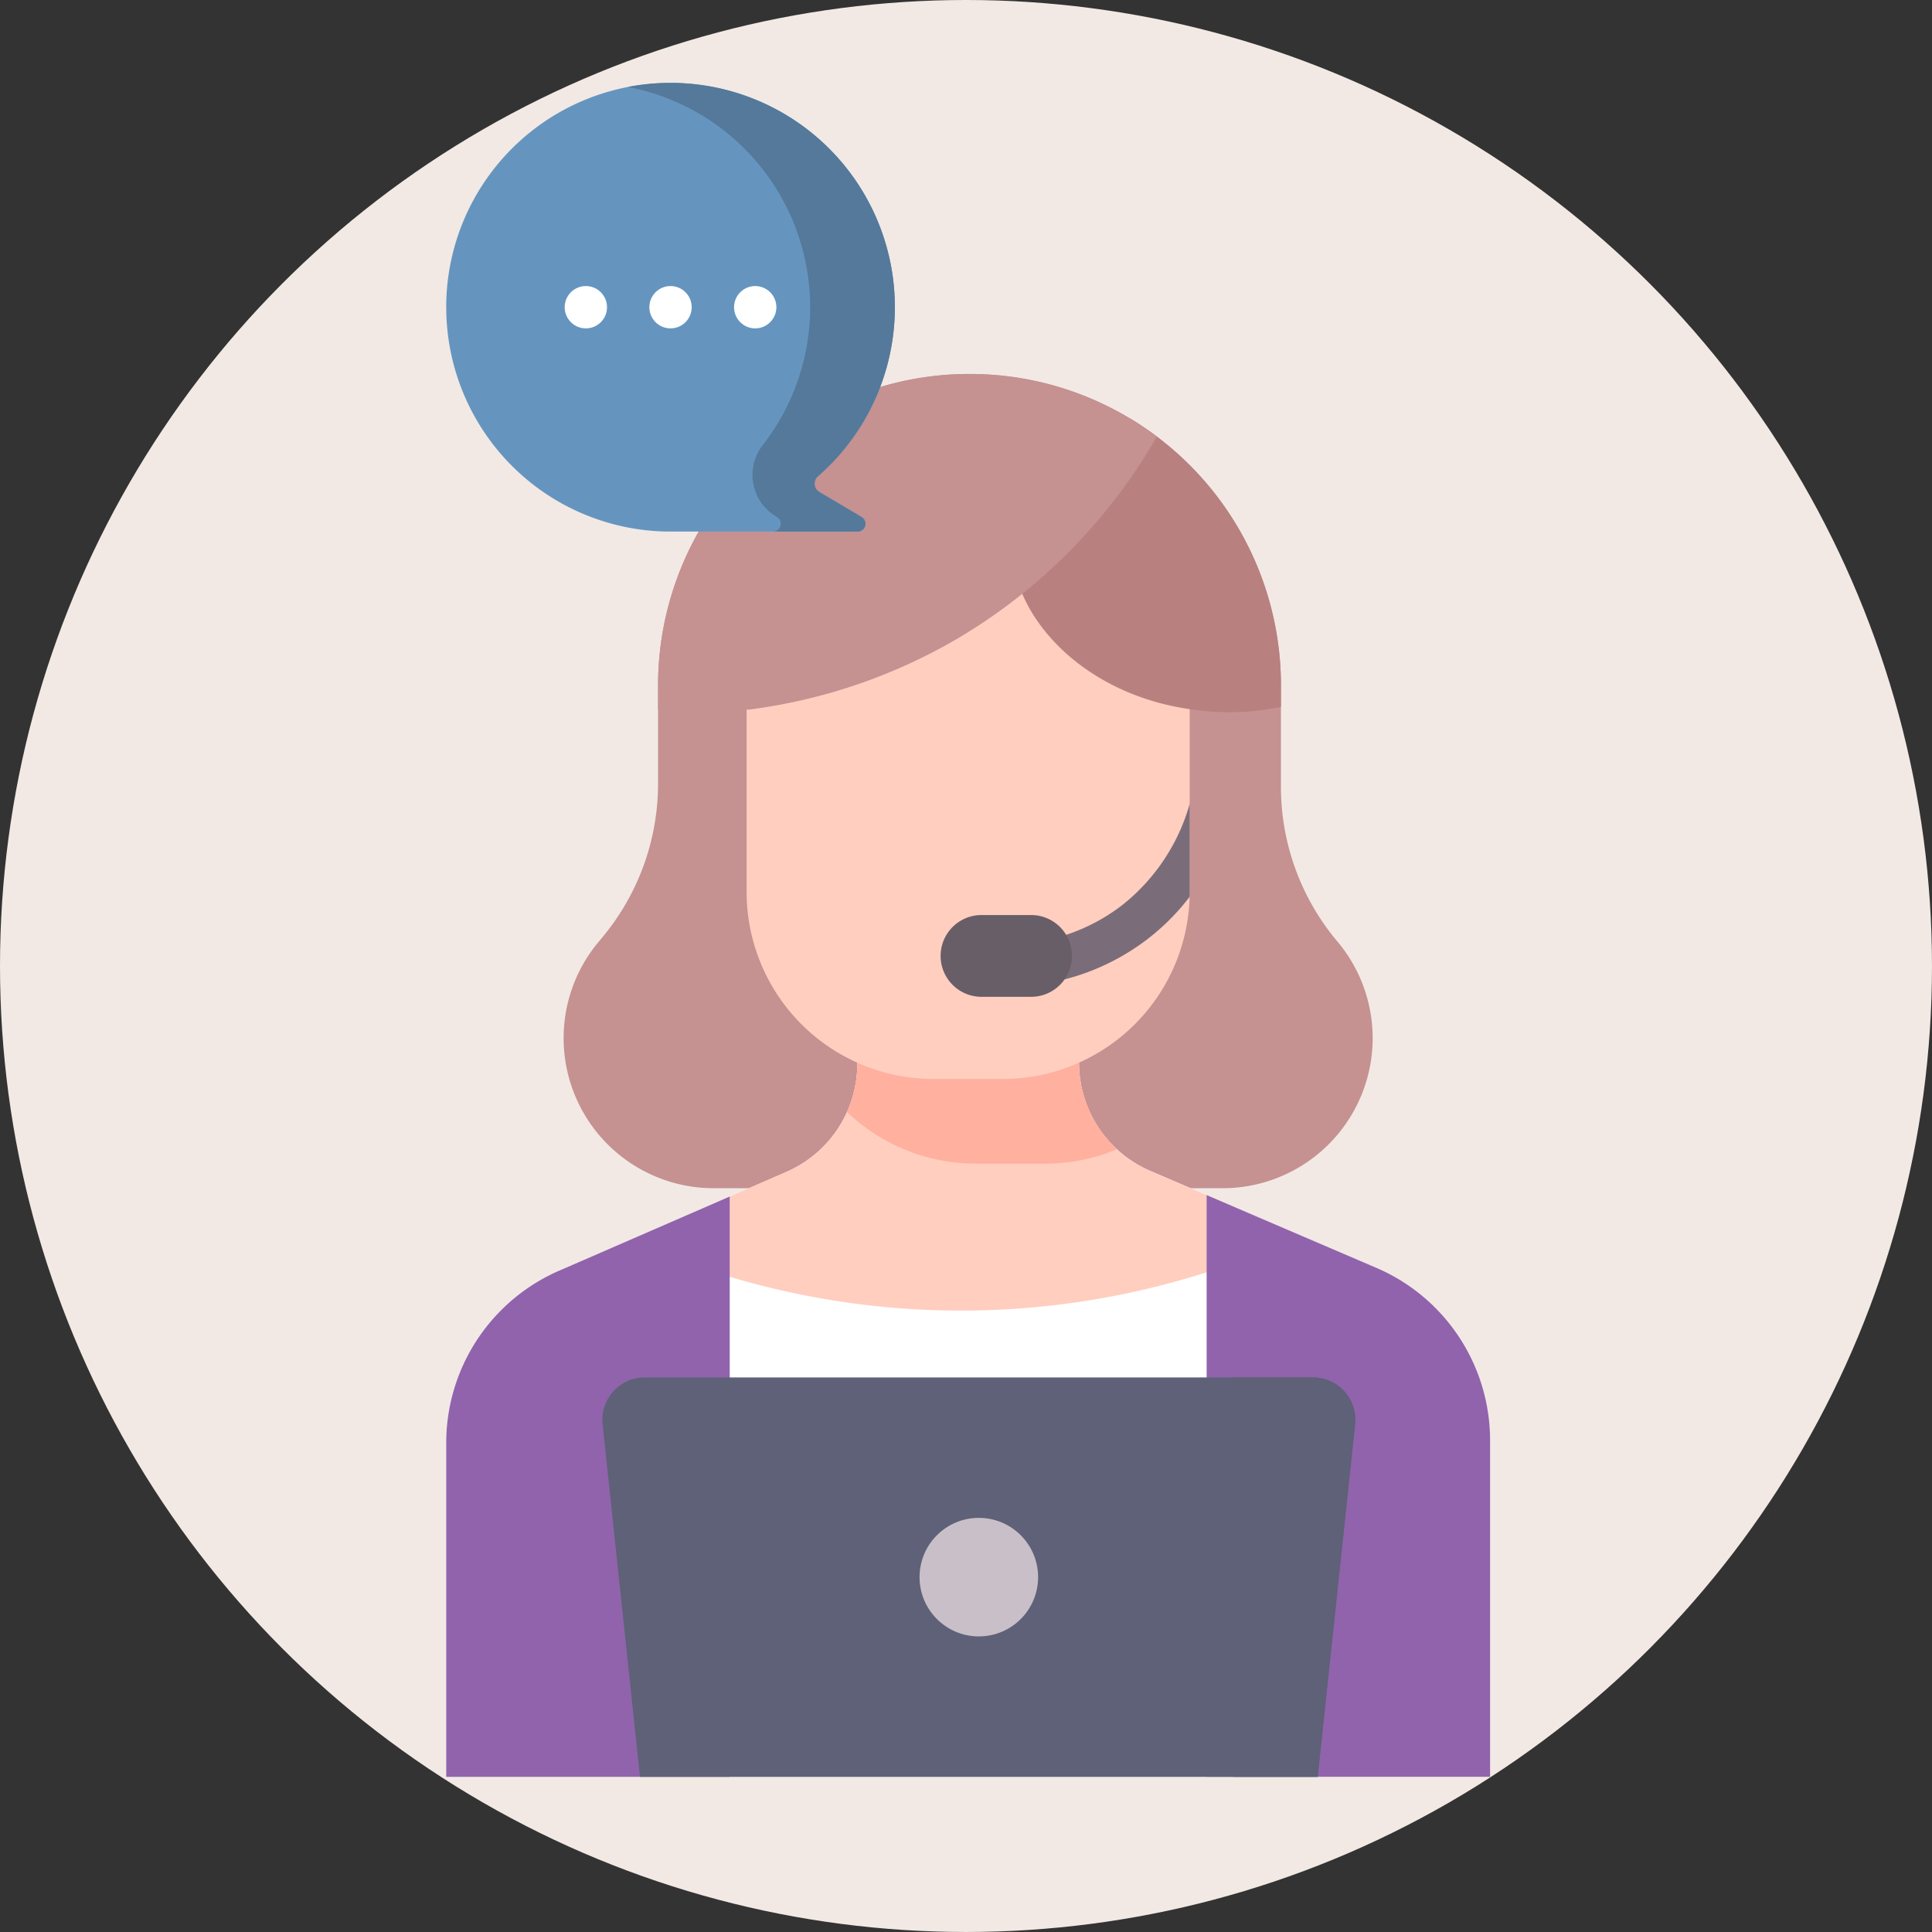 <svg id="Componente_5_1" data-name="Componente 5 – 1" xmlns="http://www.w3.org/2000/svg" width="165.941" height="165.941" viewBox="0 0 165.941 165.941">
  <rect x="0" y="0" width="165.941" height="165.941" fill="#333333" stroke="none"/>
  <circle id="Elipse_4232" data-name="Elipse 4232" cx="82.97" cy="82.97" r="82.97" fill="#f2e9e4"/>
  <g id="customer-service" transform="translate(10.193 32.12)">
    <g id="Grupo_59636" data-name="Grupo 59636" transform="translate(28.132 0)">
      <g id="Grupo_59633" data-name="Grupo 59633" transform="translate(0 0)">
        <path id="Trazado_110172" data-name="Trazado 110172" d="M216.389,69.937H172.68a12.89,12.89,0,0,1-9.919-21.123l.388-.467A20.618,20.618,0,0,0,167.9,35.179V26.75a26.75,26.75,0,0,1,53.5,0v8.713a20.618,20.618,0,0,0,4.847,13.281A12.89,12.89,0,0,1,216.389,69.937Z" transform="translate(-149.704 0)" fill="#c59191"/>
        <path id="Trazado_110173" data-name="Trazado 110173" d="M207.311,274.394v28.9H117.65V274.611a16.135,16.135,0,0,1,9.873-14.871L142,253.448l4.873-2.119a10.127,10.127,0,0,0,6.089-9.288V240.17H172v1.775a10.128,10.128,0,0,0,6.14,9.307l19.577,8.392A16.131,16.131,0,0,1,207.311,274.394Z" transform="translate(-117.65 -182.795)" fill="#fff"/>
        <path id="Trazado_110174" data-name="Trazado 110174" d="M216.553,260.339a69.335,69.335,0,0,0,40.967-.384l2.36-5.62-7.187-3.081a10.127,10.127,0,0,1-6.138-9.308v-1.774H227.519v1.87a10.127,10.127,0,0,1-6.089,9.287l-5.821,2.531Z" transform="translate(-192.207 -182.797)" fill="#ffcebf"/>
        <g id="Grupo_59632" data-name="Grupo 59632" transform="translate(0 70.527)">
          <path id="Trazado_110175" data-name="Trazado 110175" d="M405.8,301.547l-14.747-6.321h0v49.967H415.4V316.3A16.134,16.134,0,0,0,405.8,301.547Z" transform="translate(-325.739 -295.226)" fill="#9163ac"/>
          <path id="Trazado_110176" data-name="Trazado 110176" d="M142,295.75v49.843H117.65V316.914a16.135,16.135,0,0,1,9.873-14.871Z" transform="translate(-117.65 -295.625)" fill="#9163ac"/>
        </g>
      </g>
      <g id="Grupo_59635" data-name="Grupo 59635" transform="translate(18.198)">
        <path id="Trazado_110177" data-name="Trazado 110177" d="M278.757,250.622a16.012,16.012,0,0,0,6.179-1.233,10.126,10.126,0,0,1-3.26-7.442v-1.774H262.639v1.87a10.11,10.11,0,0,1-.887,4.14,16.005,16.005,0,0,0,11.08,4.438h5.925Z" transform="translate(-245.525 -182.797)" fill="#ffb09e"/>
        <path id="Trazado_110178" data-name="Trazado 110178" d="M263.716,87v15.749a16.065,16.065,0,0,1-16.065,16.065h-5.925a16.065,16.065,0,0,1-16.065-16.065V87a10.451,10.451,0,0,1,10.451-10.451h17.152A10.451,10.451,0,0,1,263.716,87Z" transform="translate(-218.057 -58.259)" fill="#ffcebf"/>
        <path id="Trazado_110179" data-name="Trazado 110179" d="M343.6,154.593c-.007.022-.016.043-.022.065a16.952,16.952,0,0,1-5.788,8.634,16.187,16.187,0,0,1-5.814,2.841,1.818,1.818,0,1,0,.923,3.518,19.812,19.812,0,0,0,7.112-3.478,19.476,19.476,0,0,0,3.579-3.6c0-.141.011-.281.011-.423v-7.555Z" transform="translate(-297.937 -117.662)" fill="#7a6d79"/>
        <path id="Trazado_110180" data-name="Trazado 110180" d="M303.184,201.561h-4.261a3.512,3.512,0,1,1,0-7.024h4.261a3.512,3.512,0,1,1,0,7.024Z" transform="translate(-271.144 -148.064)" fill="#685e68"/>
        <g id="Grupo_59634" data-name="Grupo 59634">
          <path id="Trazado_110181" data-name="Trazado 110181" d="M321.114,26.187c.408-5.146,5.335-8.561,10.05-10.329a26.735,26.735,0,0,1,13.021,22.961v1.839c-.431.091-.86.17-1.285.233a21.657,21.657,0,0,1-6.321,0C326.842,39.594,320.621,32.4,321.114,26.187Z" transform="translate(-290.686 -12.07)" fill="#b98080"/>
          <path id="Trazado_110182" data-name="Trazado 110182" d="M220.578,0A26.63,26.63,0,0,1,236.67,5.381a47.714,47.714,0,0,1-16.982,17.262,47.338,47.338,0,0,1-18.02,6.179h-7.84V26.75A26.749,26.749,0,0,1,220.578,0Z" transform="translate(-193.828)" fill="#c59191"/>
        </g>
      </g>
    </g>
    <path id="Trazado_110183" data-name="Trazado 110183" d="M235.23,395.091H177.023l-3.21-30.286a3.637,3.637,0,0,1,3.616-4.02h57.4a3.637,3.637,0,0,1,3.616,4.02Z" transform="translate(-132.247 -274.596)" fill="#5e6178"/>
    <path id="Trazado_110184" data-name="Trazado 110184" d="M406.1,360.785h-7.273a3.637,3.637,0,0,1,3.616,4.02l-3.21,30.286h7.273l3.21-30.286A3.636,3.636,0,0,0,406.1,360.785Z" transform="translate(-303.523 -274.596)" fill="#5e6178"/>
    <circle id="Elipse_4228" data-name="Elipse 4228" cx="5.091" cy="5.091" r="5.091" transform="translate(68.788 98.251)" fill="#c9bfc8"/>
    <g id="Grupo_59631" data-name="Grupo 59631" transform="translate(28.132 -25)">
      <g id="Grupo_59630" data-name="Grupo 59630">
        <path id="Trazado_110170" data-name="Trazado 110170" d="M3.806,19.268A19.268,19.268,0,1,1,35.737,33.789a.837.837,0,0,0,.123,1.351l3.63,2.148a.67.67,0,0,1-.341,1.247l-16.44,0a19.267,19.267,0,0,1-18.9-19.263Z" transform="translate(-3.806 0)" fill="#6595bf"/>
      </g>
    </g>
    <path id="Trazado_110171" data-name="Trazado 110171" d="M89.215,37.288,85.584,35.14a.835.835,0,0,1-.129-1.346A19.267,19.267,0,0,0,73.373.008a19.417,19.417,0,0,0-4.235.339,19.263,19.263,0,0,1,11.6,30.739,4.16,4.16,0,0,0,1.124,6.156l.076.045a.669.669,0,0,1-.32,1.245l7.252,0A.67.67,0,0,0,89.215,37.288Z" transform="translate(-25.399 -25)" fill="#54799a"/>
    <g id="Grupo_59638" data-name="Grupo 59638" transform="translate(38.308 -7.551)">
      <circle id="Elipse_4229" data-name="Elipse 4229" cx="1.818" cy="1.818" r="1.818" fill="#fff"/>
      <circle id="Elipse_4230" data-name="Elipse 4230" cx="1.818" cy="1.818" r="1.818" transform="translate(7.273)" fill="#fff"/>
      <circle id="Elipse_4231" data-name="Elipse 4231" cx="1.818" cy="1.818" r="1.818" transform="translate(14.547)" fill="#fff"/>
    </g>
  </g>
</svg>
